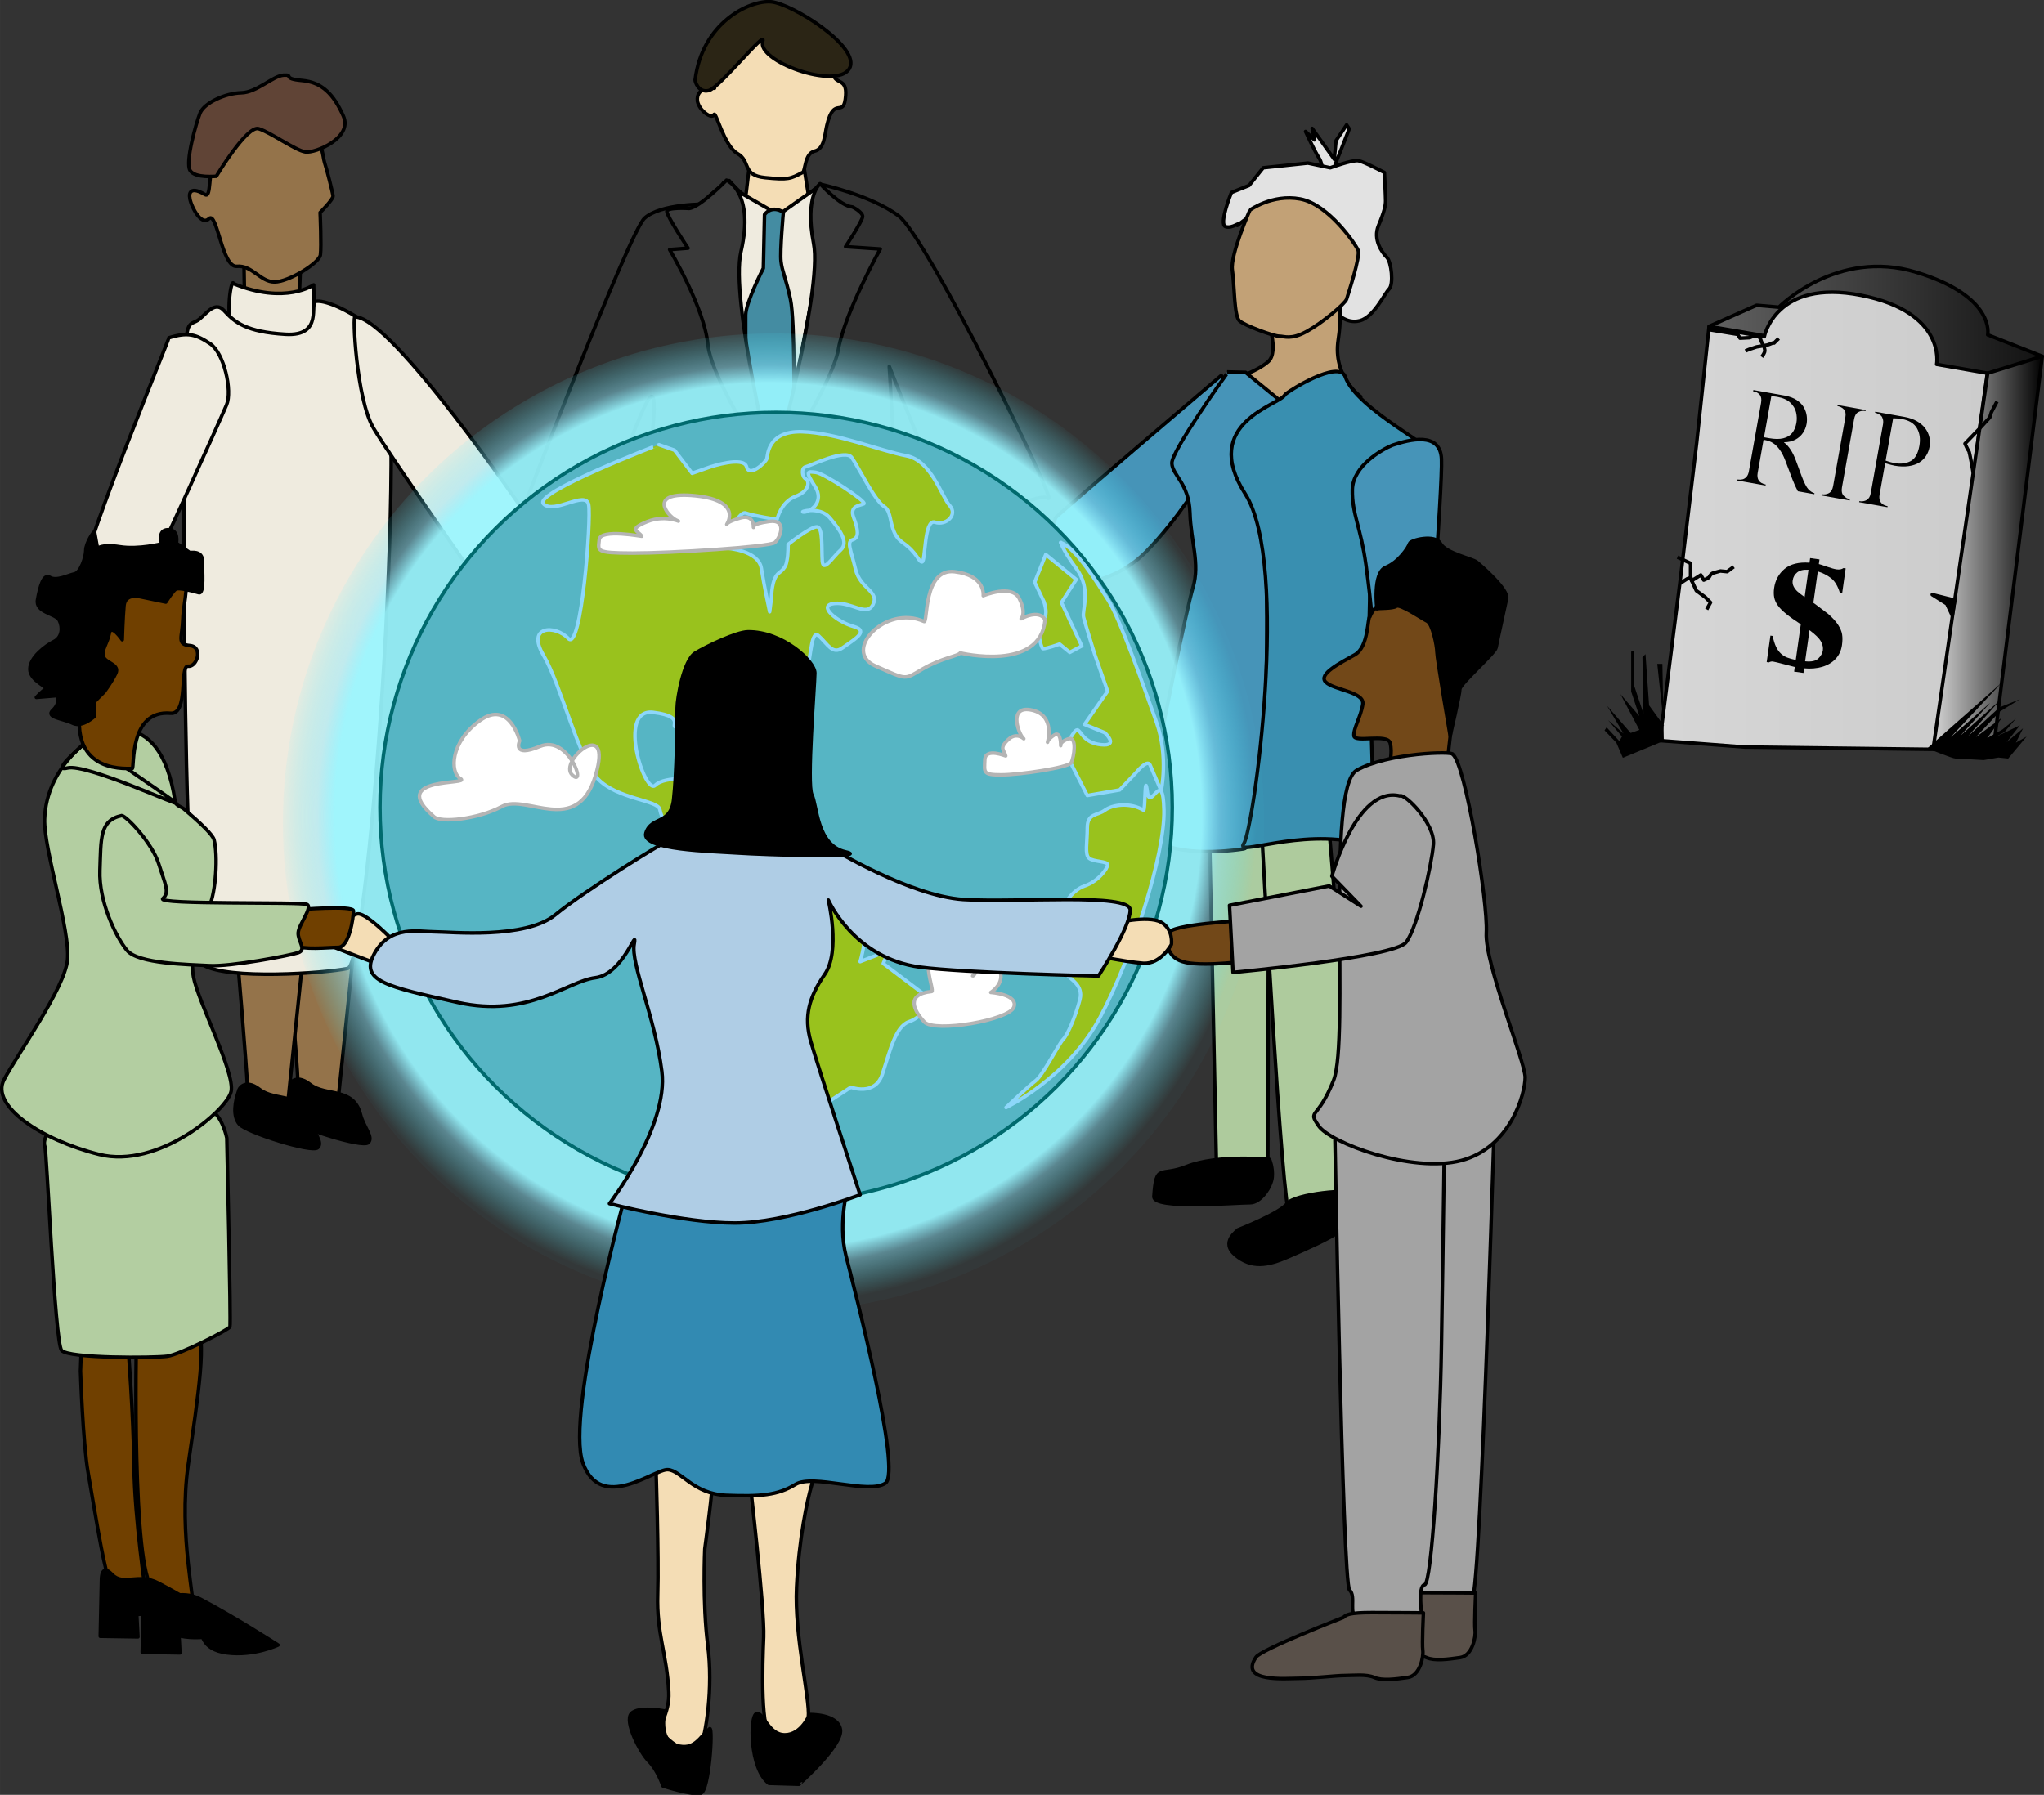 ﻿<?xml version="1.0" encoding="utf-8"?>
<!DOCTYPE svg PUBLIC "-//W3C//DTD SVG 1.1//EN" "http://www.w3.org/Graphics/SVG/1.1/DTD/svg11.dtd">
<svg xmlns="http://www.w3.org/2000/svg" xmlns:xlink="http://www.w3.org/1999/xlink" version="1.1" baseProfile="full" width="578.953" height="508.508" viewBox="0 0 578.95 508.51" enable-background="new 0 0 578.95 508.51" xml:space="preserve">
	<rect x="0" y="0" width="578.95" height="508.51" fill="#333333" stroke="none"/>
	<path fill="#704000" fill-opacity="1" stroke-linejoin="round" stroke="#000000" stroke-opacity="1" d="M 22.791,388.412C 22.791,388.412 23.457,408.745 24.957,417.245C 26.457,425.746 29.186,443.1 30.686,446.933C 32.187,450.767 41.291,451.412 41.291,451.412C 41.291,451.412 38.124,430.245 37.957,415.579C 37.791,400.912 36.291,381.746 36.291,381.746L 23.124,379.746L 22.791,388.412 Z "/>
	<path fill="#94734A" fill-opacity="1" stroke-linejoin="round" stroke="#000000" stroke-opacity="1" d="M 81.18,265.244C 81.18,265.244 84.347,303.077 84.347,305.911C 84.347,308.744 95.847,310.911 95.847,310.911L 100.847,262.744L 81.18,265.244 Z "/>
	<path fill="#A3A3A3" fill-opacity="1" stroke-linejoin="round" stroke="#000000" stroke-opacity="1" d="M 407.252,313.25C 407.252,313.25 396.502,451.75 398.752,453.25C 401.002,454.75 414.502,455.25 417.002,453C 419.502,450.75 423.752,302 423.752,302L 407.252,313.25 Z "/>
	<path fill="#595049" fill-opacity="1" stroke-linejoin="round" stroke="#000000" stroke-opacity="1" d="M 395.311,452.615C 395.311,452.615 372.067,461.632 370.561,463.865C 365.644,471.156 379.061,469.865 382.811,469.865C 386.561,469.865 393.144,469.073 395.644,469.073C 398.144,469.073 401.811,468.615 404.061,469.615C 406.311,470.615 410.061,470.115 413.561,469.615C 417.061,469.115 418.061,463.656 417.811,461.906C 417.561,460.156 417.978,451.323 417.978,451.323C 417.978,451.323 409.894,451.24 403.394,451.24C 396.894,451.24 396.061,451.865 395.311,452.615 Z "/>
	<path fill="#94734A" fill-opacity="1" stroke-linejoin="round" stroke="#000000" stroke-opacity="1" d="M 69.086,73.791L 69.252,84.125L 84.752,84.458L 85.169,73.792L 69.086,73.791 Z "/>
	<path fill="#EFEBDF" fill-opacity="1" stroke-linejoin="round" stroke="#000000" stroke-opacity="1" d="M 66.169,80.375C 65.515,78.35 63.836,89.375 65.836,92.375C 67.836,95.375 89.252,97.458 89.252,97.458L 88.836,80.708C 88.836,80.708 80.836,86.375 66.169,80.375 Z "/>
	<path fill="#000000" fill-opacity="1" stroke-linejoin="round" stroke="#000000" stroke-opacity="1" d="M 81.93,307.578C 80.847,310.578 80.097,314.744 82.097,317.078C 84.097,319.411 102.597,325.244 104.264,323.744C 105.93,322.244 103.037,319.427 102.097,315.744C 100.097,307.911 92.347,310.744 87.847,307.244C 83.351,303.747 81.764,307.578 81.93,307.578 Z "/>
	<path fill="#94734A" fill-opacity="1" stroke-linejoin="round" stroke="#000000" stroke-opacity="1" d="M 66.877,266.666C 66.877,266.667 70.044,304.5 70.044,307.333C 70.044,310.167 81.544,312.333 81.544,312.333L 86.544,264.167L 66.877,266.666 Z "/>
	<path fill="#EFEBDF" fill-opacity="1" stroke-linejoin="round" stroke="#000000" stroke-opacity="1" d="M 52.169,99.708C 52.474,100.04 50.502,269.041 57.502,273.375C 64.502,277.708 92.169,275.708 98.502,274.375C 104.836,273.042 116.836,101.375 107.169,94.042C 97.502,86.708 91.502,85.041 89.502,85.375C 87.502,85.708 91.836,95.375 80.836,94.708C 69.836,94.042 66.502,91.375 63.502,88.042C 60.502,84.708 57.836,90.041 55.502,91.042C 53.169,92.042 53.169,92.042 52.169,99.708 Z "/>
	<path fill="#EFEBDF" fill-opacity="1" stroke-linejoin="round" stroke="#000000" stroke-opacity="1" d="M 47.836,95.708C 47.902,96.067 23.836,154.708 24.169,160.375C 24.502,166.042 38.502,168.708 39.836,167.375C 41.169,166.042 62.502,118.708 64.169,114.708C 65.836,110.708 63.502,100.041 59.502,97.375C 55.502,94.708 53.169,94.042 47.836,95.708 Z "/>
	<path fill="#94734A" fill-opacity="1" stroke-linejoin="round" stroke="#000000" stroke-opacity="1" d="M 134.461,154.583C 135.127,155.083 135.961,165.916 141.961,165.416C 147.961,164.917 153.961,158.25 150.961,154.917C 147.961,151.583 139.961,144.75 139.961,144.75L 134.461,154.583 Z "/>
	<path fill="#EFEBDF" fill-opacity="1" stroke-linejoin="round" stroke="#000000" stroke-opacity="1" d="M 100.591,89.787C 99.781,88.25 100.836,113.041 105.836,121.375C 110.836,129.708 132.252,160.292 132.252,160.292L 149.002,145.792C 149.002,145.792 110.924,89.787 100.591,89.787 Z "/>
	<path fill="#94734A" fill-opacity="1" stroke-linejoin="round" stroke="#000000" stroke-opacity="1" d="M 53.752,55.958C 53.752,57.625 56.836,64.291 59.169,61.958C 61.502,59.625 62.836,75.875 67.086,75.458C 71.336,75.042 73.752,79.875 77.752,79.875C 81.752,79.875 90.419,74.541 90.752,72.208C 91.086,69.875 90.669,60.208 90.669,60.208C 90.669,60.208 94.419,56.458 94.336,55.542C 94.252,54.625 92.502,47.708 91.919,46.042C 91.336,44.375 91.586,38.541 85.752,36.458C 79.919,34.375 75.086,33.791 72.336,35.292C 69.586,36.792 62.419,42.208 60.669,45.542C 58.919,48.875 59.888,56.2 58.086,55.125C 53.127,52.167 53.669,55.792 53.752,55.958 Z "/>
	<path fill="#604436" fill-opacity="1" stroke-linejoin="round" stroke="#000000" stroke-opacity="1" d="M 61.252,49.958C 61.252,49.958 69.919,35.458 73.252,36.458C 76.586,37.458 83.669,42.625 86.502,43.042C 89.336,43.458 100.003,39.041 97.252,32.875C 94.502,26.708 91.252,23.291 85.502,22.792C 79.752,22.292 83.336,21.125 80.336,21.292C 77.336,21.458 72.752,26.208 68.336,26.292C 63.919,26.375 57.836,29.125 56.669,32.042C 55.502,34.958 52.419,45.958 53.836,48.292C 55.252,50.625 61.336,49.875 61.252,49.958 Z "/>
	<path fill="#000000" fill-opacity="1" stroke-linejoin="round" stroke="#000000" stroke-opacity="1" d="M 67.627,309C 66.544,312 65.794,316.166 67.794,318.5C 69.794,320.833 88.294,326.666 89.961,325.167C 91.627,323.667 88.734,320.849 87.794,317.167C 85.794,309.333 78.044,312.167 73.544,308.667C 69.048,305.17 67.461,309 67.627,309 Z "/>
	<path fill="#F4DDB5" fill-opacity="1" stroke-linejoin="round" stroke="#000000" stroke-opacity="1" d="M 152.169,144.417C 145.169,148.042 144.794,154.541 143.294,155.042C 141.794,155.542 142.086,163.25 144.419,164.417C 146.752,165.583 163.627,153.25 163.627,153.25L 152.169,144.417 Z "/>
	<path fill="#F4DDB5" fill-opacity="1" stroke-linejoin="round" stroke="#000000" stroke-opacity="1" d="M 275.294,142.666C 276.419,143.792 277.419,151.541 284.044,153.291C 290.669,155.042 292.419,146.416 292.169,144.542C 291.919,142.667 288.669,134.417 288.669,134.417L 275.294,142.666 Z "/>
	<path fill="#303030" fill-opacity="1" stroke-linejoin="round" stroke="#000000" stroke-opacity="1" d="M 200.211,57.833C 200.211,57.833 187.146,57.585 182.544,61.833C 178.211,65.834 148.544,143.167 148.544,143.167C 148.544,143.167 155.544,155.167 162.211,156.167C 168.878,157.167 182.544,109.167 184.878,112.5C 187.211,115.833 177.878,169.833 177.878,169.833C 177.878,169.833 215.544,163.833 223.878,166.5C 232.211,169.167 255.544,167.167 255.544,167.167L 251.877,103.833C 251.877,103.833 269.544,148.5 271.544,149.167C 273.544,149.833 293.878,139.167 296.877,141.167C 299.877,143.167 262.544,67.166 254.544,61.167C 246.544,55.167 232.211,52.167 232.211,52.167C 232.211,52.167 226.211,59.166 219.544,59.167C 212.878,59.167 206.544,51.167 206.544,51.167C 206.544,51.167 197.544,57.166 200.211,57.833 Z "/>
	<path fill="#F4DDB5" fill-opacity="1" stroke-linejoin="round" stroke="#000000" stroke-opacity="1" d="M 212.378,46L 211.044,57.166L 218.544,64.333L 229.378,57.667L 227.044,43.167L 212.378,46 Z "/>
	<path fill="#EFEBDF" fill-opacity="1" stroke-linejoin="round" stroke="#000000" stroke-opacity="1" d="M 203.211,60.166C 203.211,60.167 212.544,126.5 217.211,131.833C 221.878,137.167 229.878,79.833 233.211,69.5C 236.544,59.167 231.878,52.833 231.878,52.833L 220.544,60.833L 204.878,51.833L 203.211,60.166 Z "/>
	<path fill="#448CA2" fill-opacity="1" stroke-linejoin="round" stroke="#000000" stroke-opacity="1" d="M 216.544,60.791L 216.211,76.001C 216.211,76.001 211.211,85.71 211.211,89.27C 211.211,92.83 210.877,111.6 214.211,121.956C 217.544,132.312 218.544,137.167 218.544,137.167L 224.877,117.425C 224.877,117.425 225.211,90.888 223.877,84.739C 222.544,78.591 221.544,76.972 221.211,74.06C 220.877,71.147 221.877,60.144 221.877,60.144C 221.877,60.144 218.877,57.879 216.544,60.791 Z "/>
	<path fill="#3A3A3A" fill-opacity="1" stroke-linejoin="round" stroke="#000000" stroke-opacity="1" d="M 195.205,59.048C 195.205,59.048 188.878,58.633 188.878,59.931C 188.878,61.228 194.878,70.311 194.878,70.311L 189.664,70.715C 189.664,70.715 199.493,87.164 200.493,97.544C 201.493,107.924 218.794,133.75 218.794,133.75C 218.794,133.75 206.759,84.715 209.878,71.284C 213.794,54.417 205.789,51.048 205.789,51.048C 205.789,51.048 198.289,58.715 195.205,59.048 Z "/>
	<path fill="#3A3A3A" fill-opacity="1" stroke-linejoin="round" stroke="#000000" stroke-opacity="1" d="M 241.455,58.632C 241.455,58.632 244.431,60.088 244.33,61.382C 244.229,62.675 239.497,69.882 239.497,69.882L 249.33,70.548C 249.33,70.548 239.295,88.589 237.49,98.86C 235.685,109.13 218.627,134.917 218.627,134.917C 218.627,134.917 233.077,82.573 230.457,69.028C 227.837,55.484 232.289,52.048 232.289,52.048C 232.289,52.048 238.039,58.465 241.455,58.632 Z "/>
	<path fill="#F4DDB5" fill-opacity="1" stroke-linejoin="round" stroke="#000000" stroke-opacity="1" d="M 197.544,28.666C 198.102,31.476 201.711,33.833 202.211,32.5C 202.711,31.167 205.044,41.333 208.877,43.5C 212.711,45.667 210.044,49.666 216.711,50.333C 223.378,50.999 223.878,50.666 227.377,48.833C 228.13,48.439 227.878,43.499 230.711,42.833C 233.544,42.166 233.544,38.333 234.211,35.499C 236.285,26.683 239.044,33.999 239.544,27C 239.901,22.009 236.544,23.999 236.044,21C 235.544,18 234.544,17.666 232.544,16C 230.544,14.333 225.877,11.333 224.044,10.833C 222.211,10.333 212.877,9.166 211.711,9.833C 210.544,10.5 204.377,15.166 203.877,16.5C 203.377,17.833 202.377,25 202.377,25C 202.377,25 197.044,24.334 197.544,28.666 Z "/>
	<path fill="#2B2515" fill-opacity="1" stroke-linejoin="round" stroke="#000000" stroke-opacity="1" d="M 196.878,22.666C 196.858,22.998 197.711,26.333 200.711,25.666C 203.711,25 217.205,8.078 216.044,11.667C 214.211,17.333 236.878,25.5 240.544,19.5C 244.211,13.5 224.378,1 218.378,0.5C 212.378,0 198.878,6.333 196.878,22.666 Z "/>
	<path fill="#E2E2E2" fill-opacity="1" stroke-linejoin="round" stroke="#000000" stroke-opacity="1" d="M 369.794,37.25C 369.794,37.25 372.294,42.75 373.669,44.875C 375.044,47 374.669,52.375 374.669,52.375L 378.169,51.5L 378.419,46L 379.669,42.875L 382.169,36.5L 381.419,35.375L 378.419,39.875L 377.919,45.125L 371.669,36.375L 372.294,39.625L 369.794,37.25 Z "/>
	<path fill="#E2E2E2" fill-opacity="1" stroke-linejoin="round" stroke="#000000" stroke-opacity="1" d="M 350.461,63.875C 350.461,63.875 360.794,55.541 363.461,57.875C 366.127,60.208 371.461,59.541 371.461,62.208C 371.461,64.875 373.794,65.208 375.794,66.542C 377.794,67.875 378.127,72.208 378.127,72.208C 378.127,72.208 379.127,75.541 381.461,76.542C 383.794,77.542 381.461,80.875 381.127,82.208C 380.794,83.542 378.461,88.542 378.461,88.542C 378.461,88.542 381.127,91.875 385.127,90.875C 389.127,89.875 392.127,83.208 393.461,81.875C 394.794,80.542 394.127,74.208 392.794,72.875C 391.461,71.542 388.794,67.875 390.461,63.875C 392.127,59.875 392.461,58.208 392.461,56.875C 392.461,55.542 392.127,48.875 392.127,48.875C 392.127,48.875 386.461,45.875 384.794,45.542C 383.127,45.208 376.794,47.542 376.794,47.542L 370.461,46.208L 357.794,47.542L 353.794,52.542L 348.794,54.542C 348.794,54.542 345.127,63.541 347.127,64.208C 349.127,64.875 351.461,62.542 350.461,63.875 Z "/>
	<path fill="#C2A176" fill-opacity="1" stroke-linejoin="round" stroke="#000000" stroke-opacity="1" d="M 358.794,89.875C 358.794,89.875 362.544,99.625 359.169,102.5C 355.794,105.375 351.169,106.5 350.919,107C 350.669,107.5 354.044,117.375 355.294,118.625C 356.544,119.875 385.419,112.375 385.419,112.375C 385.419,112.375 377.419,106.75 379.044,96.25C 380.669,85.75 378.169,79.75 378.169,79.75L 358.794,89.875 Z "/>
	<path fill="#C2A176" fill-opacity="1" stroke-linejoin="round" stroke="#000000" stroke-opacity="1" d="M 354.044,59.5C 354.044,59.5 348.419,72.125 349.044,76.5C 349.669,80.875 349.544,89.5 351.044,90.875C 352.544,92.25 360.794,95.25 362.294,95.25C 363.794,95.25 365.669,96.375 370.169,93.875C 374.669,91.375 381.044,86 381.419,84.75C 381.794,83.5 385.419,72.625 384.669,70.875C 383.919,69.125 376.294,57.875 368.294,56.375C 360.294,54.875 353.919,59.625 354.044,59.5 Z "/>
	<path fill="#C2A176" fill-opacity="1" stroke-linejoin="round" stroke="#000000" stroke-opacity="1" d="M 298.502,153.75C 298.502,153.75 293.252,150 288.502,151.5C 283.752,153 283.502,154 285.002,157C 286.502,160 296.252,164.75 299.752,163.75C 303.252,162.75 299.502,153.5 298.502,153.75 Z "/>
	<path fill="#4694B8" fill-opacity="1" stroke-linejoin="round" stroke="#000000" stroke-opacity="1" d="M 345.919,106.375C 345.919,106.375 300.669,144.875 299.169,146.5C 297.669,148.125 298.169,162.5 299.919,164.5C 301.669,166.5 315.169,165.875 324.544,156.375C 333.919,146.875 340.669,135.25 340.669,135.25L 349.169,111.625L 345.919,106.375 Z "/>
	<path fill="#AECB9D" fill-opacity="1" stroke-linejoin="round" stroke="#000000" stroke-opacity="1" d="M 342.586,236.5L 344.586,332L 359.086,336.75L 359.336,233.5L 342.586,236.5 Z "/>
	<path fill="#4694B8" fill-opacity="1" stroke-linejoin="round" stroke="#000000" stroke-opacity="1" d="M 347.419,106C 346.919,106.625 331.794,127.875 331.919,131.25C 332.044,134.625 336.794,137 337.044,145.25C 337.294,153.5 339.919,159.625 337.919,166.375C 335.919,173.125 329.169,206.75 328.794,209.5C 328.419,212.25 322.419,227.875 325.294,235.25C 328.169,242.625 345.169,241.625 352.294,240.5C 359.419,239.375 359.794,158.625 357.794,150.625C 355.794,142.625 349.544,134.5 353.919,125.375C 358.294,116.25 362.419,113.375 362.419,113.375L 352.794,105.5L 347.544,105.375"/>
	<path fill="#AECB9D" fill-opacity="1" stroke-linejoin="round" stroke="#000000" stroke-opacity="1" d="M 357.336,235C 357.336,235 363.086,343.25 365.336,344.5C 367.586,345.75 382.086,342.75 383.836,343C 385.586,343.25 376.086,230.5 376.086,230.5L 357.336,235 Z "/>
	<path fill="#398FB0" fill-opacity="1" stroke-linejoin="round" stroke="#000000" stroke-opacity="1" d="M 363.919,111.875C 364.371,111.097 379.321,101.657 381.044,106.75C 384.186,116.038 408.274,127.556 403.919,127.875C 374.919,130 396.294,241.5 385.294,238.875C 367.924,234.73 349.544,242.875 352.294,239C 355.044,235.125 365.544,160 352.669,139.875C 339.794,119.75 362.544,114.75 363.919,111.875 Z "/>
	<path fill="#4694B8" fill-opacity="1" stroke-linejoin="round" stroke="#000000" stroke-opacity="1" d="M 394.419,126.125C 391.711,127.222 383.169,131.875 383.044,138.75C 382.919,145.625 385.419,149.25 386.919,160.125C 388.419,171 389.294,182 389.419,184C 389.544,186 403.794,200.75 403.794,200.75C 403.794,200.75 408.669,137.75 408.294,130C 407.919,122.25 399.294,124.5 394.419,126.125 Z "/>
	<path fill="#000000" fill-opacity="1" stroke-linejoin="round" stroke="#000000" stroke-opacity="1" d="M 354.086,340.75C 357.096,340.75 360.086,336.25 360.336,333.5C 360.586,330.75 359.586,328.5 359.586,328.5C 359.586,328.5 344.873,326.985 336.086,330.5C 328.586,333.5 327.475,329.417 326.836,339C 326.586,342.75 349.836,340.75 354.086,340.75 Z "/>
	<path fill="#000000" fill-opacity="1" stroke-linejoin="round" stroke="#000000" stroke-opacity="1" d="M 350.62,348.448C 350.62,348.448 362.586,343.75 364.586,341C 366.586,338.25 383.048,336.584 383.586,338.25C 386.086,346 382.037,346.948 379.286,348.948C 376.536,350.948 370.537,353.614 364.786,356.115C 359.036,358.615 354.453,359.364 349.953,355.615C 345.453,351.865 350.62,348.698 350.62,348.448 Z "/>
	<path fill="#A3A3A3" fill-opacity="1" stroke-linejoin="round" stroke="#000000" stroke-opacity="1" d="M 378.002,316.75C 378.002,316.75 380.252,448.75 382.252,450.5C 384.252,452.25 381.752,457.75 384.502,458C 387.252,458.25 402.752,458 402.752,458C 402.752,458 401.502,449.25 403.502,449C 405.502,448.75 407.787,411.364 408.286,381.115C 408.786,350.865 409.252,313.5 409.252,313.5L 378.002,316.75 Z "/>
	<path fill="#724818" fill-opacity="1" stroke-linejoin="round" stroke="#000000" stroke-opacity="1" d="M 388.002,174.75C 387.308,174.68 387.752,183.25 383.752,185.5C 379.752,187.75 373.252,191 375.502,193.25C 377.752,195.5 386.502,196 386.002,199.5C 385.502,203 383.252,206.5 383.502,208.5C 383.752,210.5 393.002,207.75 393.752,210.5C 394.502,213.25 393.502,216.75 393.502,216.75L 409.752,217.5L 412.752,191.25C 412.752,191.25 412.502,172 407.252,170C 402.002,168 390.502,168 388.002,174.75 Z "/>
	<path fill="#A3A3A3" fill-opacity="1" stroke-linejoin="round" stroke="#000000" stroke-opacity="1" d="M 411.502,213.75C 415.002,216.25 421.502,255.5 421.002,264.25C 420.502,273 432.002,300.75 432.002,305.25C 432.002,309.75 427.953,325.031 413.953,328.781C 399.953,332.531 376.752,323.75 373.502,319C 370.252,314.25 373.252,317.5 377.752,306C 382.252,294.5 375.502,223.25 384.252,218.25C 393.002,213.25 412.002,212.75 411.502,213.75 Z "/>
	<path fill="#000000" fill-opacity="1" stroke-linejoin="round" stroke="#000000" stroke-opacity="1" d="M 390.002,172.5C 390.002,172.5 388.752,162.25 392.502,160.75C 396.252,159.25 399.002,155 399.252,154C 399.502,153 406.502,151.25 408.002,154C 409.502,156.75 417.002,158.25 418.252,159.25C 419.502,160.25 427.252,167 426.752,169.5C 426.252,172 424.002,182 423.752,183.5C 423.502,185 413.502,193.75 413.502,195.25C 413.502,196.75 410.752,208.5 410.752,208.5C 410.752,208.5 407.002,186.5 407.002,184.75C 407.002,183 405.752,176.75 404.252,176C 402.752,175.25 396.502,171 395.502,171.75C 394.502,172.5 390.252,172.25 390.002,172.5 Z "/>
	<path fill="#595049" fill-opacity="1" stroke-linejoin="round" stroke="#000000" stroke-opacity="1" d="M 380.502,458.25C 380.502,458.25 357.258,467.267 355.752,469.5C 350.836,476.792 364.252,475.5 368.002,475.5C 371.752,475.5 378.336,474.708 380.836,474.708C 383.336,474.708 387.002,474.25 389.252,475.25C 391.502,476.25 395.252,475.75 398.752,475.25C 402.252,474.75 403.252,469.291 403.002,467.542C 402.752,465.792 403.169,456.958 403.169,456.958C 403.169,456.958 395.086,456.875 388.586,456.875C 382.086,456.875 381.252,457.5 380.502,458.25 Z "/>
	<radialGradient id="SVGID_Fill1_" cx="217.65" cy="231.245" r="138.264" gradientUnits="userSpaceOnUse" gradientTransform="rotate(44.933 217.65 231.245)">
		<stop offset="0.888" stop-color="#99F6FF" stop-opacity="0.922"/>
		<stop offset="0.925" stop-color="#8AEAFF" stop-opacity="0.455"/>
		<stop offset="1" stop-color="#41EEFF" stop-opacity="0.031"/>
	</radialGradient>
	<ellipse fill="url(#SVGID_Fill1_)" stroke-width="0.2" stroke-linejoin="round" cx="219.09" cy="233.121" rx="138.975" ry="138.651"/>
	<ellipse fill="#56B5C4" fill-opacity="1" stroke-linejoin="round" stroke="#006A6E" stroke-opacity="1" cx="219.829" cy="228.775" rx="112.205" ry="111.943"/>
	<path fill="#724818" fill-opacity="1" stroke-linejoin="round" stroke="#000000" stroke-opacity="1" d="M 351.502,260.875C 351.502,260.875 331.669,261.875 331.002,264.375C 330.336,266.875 330.169,271.541 336.002,272.708C 341.836,273.875 353.669,272.208 353.669,272.208L 351.502,260.875 Z "/>
	<path fill="#99C21D" fill-opacity="1" stroke-linejoin="round" stroke="#8DD7FA" stroke-opacity="1" d="M 186.612,125.986C 186.613,125.986 151.042,139.587 153.919,142.725C 156.796,145.863 165.95,138.802 166.735,142.986C 167.52,147.171 164.642,184.834 160.981,180.911C 157.319,176.988 148.949,177.249 153.919,185.619C 158.889,193.988 163.858,214.912 169.35,220.666C 174.843,226.42 186.351,226.682 186.874,229.297C 187.397,231.913 189.228,235.313 191.321,236.359C 193.413,237.405 197.859,249.96 200.736,248.129C 203.613,246.298 195.505,239.76 197.859,236.098C 200.213,232.436 195.505,231.128 193.413,231.913C 191.321,232.698 194.459,220.928 196.29,220.928C 198.121,220.928 188.443,219.62 185.566,222.497C 182.689,225.374 174.581,200.527 185.043,201.835C 195.505,203.142 188.182,206.804 192.628,205.758C 197.075,204.712 197.074,196.343 199.429,202.358C 201.782,208.373 203.875,211.251 202.567,213.866C 201.259,216.481 208.844,218.574 210.414,213.866C 211.983,209.158 203.352,203.927 210.152,199.742C 216.952,195.558 226.106,187.188 227.937,189.019C 229.768,190.85 229.245,177.772 231.861,180.126C 234.476,182.48 235.784,185.619 238.661,183.526C 241.538,181.434 246.507,178.819 241.799,177.511C 237.092,176.203 231.337,171.495 236.307,170.972C 241.276,170.449 245.461,174.896 247.292,171.234C 249.123,167.572 243.63,166.787 242.323,161.295C 241.015,155.802 239.707,153.448 241.538,152.925C 243.369,152.402 243.107,150.048 241.799,146.648C 240.492,143.248 243.63,143.248 244.676,142.725C 245.723,142.202 233.43,134.094 231.076,133.832C 228.722,133.571 227.937,133.309 230.814,137.755C 233.691,142.202 229.506,145.079 227.676,145.079C 225.845,145.079 232.122,143.248 234.999,146.648C 237.876,150.048 240.491,153.71 238.138,155.802C 235.784,157.895 233.168,162.341 232.907,158.941C 232.645,155.541 233.168,149.264 231.337,149.263C 229.507,149.263 223.229,154.233 223.229,154.233C 223.229,154.233 223.229,157.11 222.968,158.418C 222.706,159.725 222.706,160.772 220.614,162.341C 218.522,163.91 218.522,169.141 218.522,169.141L 217.999,173.326C 217.999,173.326 216.429,166.003 215.645,161.033C 214.86,156.064 206.49,155.279 205.183,155.279C 203.875,155.279 209.106,144.556 211.198,145.34C 213.291,146.125 220.091,147.171 220.091,147.171C 220.091,147.171 221.137,142.202 225.322,140.632C 229.507,139.063 229.245,136.186 228.199,135.663C 227.153,135.14 226.891,132.525 228.199,132.263C 229.507,132.001 239.445,127.032 241.276,129.647C 243.107,132.263 247.815,141.94 250.431,143.509C 253.046,145.079 251.476,150.833 255.662,153.71C 259.846,156.587 260.108,159.202 261.154,159.202C 262.2,159.202 261.677,146.91 264.816,147.956C 267.954,149.002 271.354,145.864 269.001,143.248C 266.647,140.632 263.769,130.432 256.708,129.124C 249.646,127.816 236.83,122.586 227.153,122.324C 217.475,122.062 217.475,128.863 217.214,129.909C 216.952,130.955 212.244,135.402 211.46,132.263C 210.675,129.124 201.259,132.263 201.259,132.263L 196.028,134.094L 191.059,127.555L 186.612,125.986 Z "/>
	<path fill="#99C21D" fill-opacity="1" stroke-linejoin="round" stroke="#8DD7FA" stroke-opacity="1" d="M 203.874,222.759C 203.874,222.759 212.767,226.159 214.859,229.298C 216.952,232.436 219.829,231.913 219.306,229.821C 218.783,227.728 214.598,222.497 214.598,222.497L 204.398,218.835L 203.874,222.759 Z "/>
	<path fill="#99C21D" fill-opacity="1" stroke-linejoin="round" stroke="#8DD7FA" stroke-opacity="1" d="M 220.614,233.222C 220.614,233.222 222.183,236.622 223.753,236.361C 225.322,236.099 226.107,234.007 227.153,234.268C 228.199,234.53 227.676,230.868 227.676,230.868L 221.661,230.868L 220.614,233.222 Z "/>
	<path fill="#99C21D" fill-opacity="1" stroke-linejoin="round" stroke="#8DD7FA" stroke-opacity="1" d="M 214.337,235.313L 216.952,237.144L 217.214,234.79L 215.383,232.959L 214.337,235.313 Z "/>
	<path fill="#99C21D" fill-opacity="1" stroke-linejoin="round" stroke="#8DD7FA" stroke-opacity="1" d="M 204.659,247.606C 204.659,247.606 210.151,251.007 208.059,254.93C 205.967,258.853 197.859,265.653 197.598,269.576C 197.336,273.5 198.12,282.392 201.521,286.054C 204.921,289.716 213.029,294.685 210.675,302.531C 208.321,310.378 203.875,316.655 202.567,319.271C 201.259,321.886 202.044,326.071 202.044,326.071L 199.167,331.563L 202.829,337.317L 210.413,327.117L 214.337,327.117L 217.475,318.486L 223.752,319.271L 241.015,308.024C 241.015,308.024 247.815,310.64 249.907,304.362C 252,298.085 253.569,290.762 257.492,289.454C 261.415,288.146 264.031,283.438 264.031,283.438L 250.169,272.976L 251.738,269.315L 243.63,272.453C 243.63,272.453 245.984,264.607 244.153,263.299C 242.322,261.991 240.753,257.545 240.492,256.499C 240.23,255.453 230.03,245.514 230.03,245.514L 224.276,249.698L 218.521,242.637C 218.521,242.637 212.506,238.714 212.244,243.683C 211.983,248.652 211.46,247.344 211.46,247.344L 204.659,247.606 Z "/>
	<path fill="#99C21D" fill-opacity="1" stroke-linejoin="round" stroke="#8DD7FA" stroke-opacity="1" d="M 295.417,183.789C 296.463,183.788 300.125,182.481 300.125,182.481L 303.002,184.834L 306.402,183.004L 300.648,170.711L 304.833,164.172L 296.202,157.11L 293.063,164.957L 295.679,170.449C 295.679,170.449 297.248,174.635 295.155,175.68C 293.063,176.727 294.894,183.788 295.417,183.789 Z "/>
	<path fill="#99C21D" fill-opacity="1" stroke-linejoin="round" stroke="#8DD7FA" stroke-opacity="1" d="M 300.386,153.711C 300.42,153.102 300.386,155.019 304.832,161.034C 309.279,167.05 306.402,172.804 306.925,174.896C 307.448,176.988 310.064,185.358 310.064,185.358L 313.725,195.82L 307.186,205.236L 312.941,207.59C 312.941,207.59 317.125,211.513 311.894,210.99C 306.663,210.467 306.14,206.805 305.094,206.805C 304.048,206.805 301.432,212.559 301.432,212.559L 307.971,225.375L 317.125,223.805L 321.833,218.836C 321.833,218.836 324.972,214.913 325.756,216.744C 326.541,218.574 328.895,224.067 328.895,224.067C 328.895,224.067 330.987,214.39 327.587,204.712C 324.187,195.035 317.125,175.158 313.987,170.188C 310.848,165.219 304.571,155.018 300.386,153.711 Z "/>
	<path fill="#99C21D" fill-opacity="1" stroke-linejoin="round" stroke="#8DD7FA" stroke-opacity="1" d="M 323.925,229.56C 320.002,227.206 315.032,227.991 312.94,229.56C 310.848,231.129 307.971,230.344 307.971,234.529C 307.971,238.714 307.186,242.114 308.494,243.16C 309.802,244.206 313.725,243.945 313.725,244.991C 313.725,246.037 311.109,249.699 307.186,251.007C 303.263,252.314 300.124,257.807 301.171,258.33C 302.217,258.853 310.325,256.761 311.371,257.022C 312.417,257.284 307.448,261.469 304.048,265.13C 300.648,268.792 301.432,274.808 302.217,276.115C 303.002,277.423 306.925,278.993 305.879,283.177C 304.833,287.362 302.478,293.116 301.171,294.424C 299.863,295.731 295.417,304.624 293.324,306.193C 291.232,307.763 284.955,313.778 284.955,313.778C 284.955,313.778 302.478,305.409 311.633,288.146C 320.787,270.884 329.941,242.114 329.68,229.56C 329.418,217.005 325.756,230.344 324.972,224.329C 324.187,218.313 324.449,229.298 323.925,229.56 Z "/>
	<path fill="#FFFFFF" fill-opacity="1" stroke-linejoin="round" stroke="#B4B4B4" stroke-opacity="1" d="M 263.89,280.9C 264.933,280.85 259.591,269.342 266.505,268.084C 272.26,267.038 278.013,274.1 275.921,276.192C 273.829,278.285 280.106,269.915 282.721,274.1C 285.337,278.285 280.629,281.162 280.629,281.162C 280.629,281.162 288.475,281.685 287.168,285.346C 285.86,289.008 264.674,292.67 261.797,289.531C 258.92,286.393 256.305,281.685 263.89,280.9 Z "/>
	<path fill="#FFFFFF" fill-opacity="1" stroke-linejoin="round" stroke="#B4B4B4" stroke-opacity="1" d="M 122.864,231.339C 124.626,233.254 135.418,232.124 142.219,228.462C 149.019,224.8 163.404,237.093 168.635,219.831C 173.866,202.569 157.912,215.646 162.097,219.569C 166.282,223.492 161.05,208.061 152.942,211.461C 144.835,214.861 147.188,209.892 147.188,209.892C 147.188,209.892 144.311,198.122 135.942,204.138C 127.572,210.153 127.31,218.785 130.449,220.615C 133.588,222.446 109.526,219.83 122.864,231.339 Z "/>
	<path fill="#FFFFFF" fill-opacity="1" stroke-linejoin="round" stroke="#B4B4B4" stroke-opacity="1" d="M 284.869,214.158C 285.038,214.289 279.078,211.678 278.949,215.261C 278.821,218.844 278.306,219.533 283.582,219.533C 288.858,219.533 302.627,217.466 303.399,216.088C 304.171,214.71 305.201,208.509 302.627,209.335C 300.053,210.162 300.439,211.264 300.439,211.264C 300.439,211.264 300.568,206.993 298.638,208.233C 296.708,209.473 296.708,210.3 296.708,210.3C 296.708,210.3 299.024,202.721 292.332,201.205C 285.641,199.689 288.343,207.406 289.63,208.922C 290.917,210.438 288.472,206.855 285.641,209.473C 282.81,212.091 284.483,212.505 284.869,214.158 Z "/>
	<path fill="#FFFFFF" fill-opacity="1" stroke-linejoin="round" stroke="#B4B4B4" stroke-opacity="1" d="M 261.76,176.099C 262.815,176.602 261.498,160.929 270.391,161.975C 279.284,163.021 278.499,168.776 278.499,168.776C 278.499,168.776 286.607,165.376 288.699,169.56C 290.792,173.745 289.223,175.314 289.223,175.314C 289.223,175.314 294.192,172.438 296.023,175.576C 294.715,190.484 271.96,184.991 271.96,184.991C 271.524,185.863 266.991,186.299 261.498,189.438C 256.006,192.576 257.313,192.838 247.898,188.653C 238.482,184.469 250.775,171.129 261.76,176.099 Z "/>
	<path fill="#FFFFFF" fill-opacity="1" stroke-linejoin="round" stroke="#B4B4B4" stroke-opacity="1" d="M 181.768,151.938C 182.112,152.055 170.003,149.709 169.734,152.891C 169.466,156.072 168.418,156.682 179.142,156.705C 189.865,156.729 217.855,154.954 219.427,153.734C 220.999,152.513 223.103,147.011 217.871,147.733C 212.638,148.456 213.421,149.437 213.421,149.437C 213.421,149.437 213.69,145.644 209.765,146.737C 205.84,147.829 205.838,148.564 205.838,148.564C 205.838,148.564 210.56,141.843 196.963,140.467C 183.365,139.091 188.843,145.957 191.455,147.308C 194.068,148.66 189.105,145.468 183.346,147.78C 177.587,150.093 180.987,150.468 181.768,151.938 Z "/>
	<path fill="#F4DDB5" fill-opacity="1" stroke-linejoin="round" stroke="#000000" stroke-opacity="1" d="M 111.457,266.579C 111.457,266.579 104.124,258.912 101.457,258.912C 98.791,258.912 91.791,267.245 95.124,268.579C 98.457,269.912 109.124,273.912 109.124,273.912L 111.457,266.579 Z "/>
	<path fill="#F4DDB5" fill-opacity="1" stroke-linejoin="round" stroke="#000000" stroke-opacity="1" d="M 315.457,261.579C 315.457,261.579 325.124,259.245 328.791,261.245C 332.457,263.246 331.791,267.579 331.791,267.579C 331.791,267.579 328.791,273.245 323.791,272.912C 318.791,272.579 306.124,269.912 306.124,269.912L 315.457,261.579 Z "/>
	<path fill="#F4DDB5" fill-opacity="1" stroke-linejoin="round" stroke="#000000" stroke-opacity="1" d="M 212.294,418.838C 212.294,418.838 216.627,455.838 216.294,463.838C 215.961,471.838 215.294,491.338 218.794,492.505C 222.294,493.671 228.461,491.671 228.961,486.505C 229.461,481.338 224.961,463.504 225.627,449.671C 226.294,435.838 228.627,425.004 229.961,420.505C 231.294,416.005 212.127,419.005 212.294,418.838 Z "/>
	<path fill="#F4DDB5" fill-opacity="1" stroke-linejoin="round" stroke="#000000" stroke-opacity="1" d="M 185.794,415.838C 185.794,415.838 186.627,441.171 186.294,451.671C 185.934,463.004 188.852,468.204 189.424,479.37C 189.757,485.87 185.794,489.004 187.961,491.505C 190.127,494.005 197.004,498.712 198.174,495.87C 199.924,491.62 202.073,478.4 200.461,466.005C 198.924,454.191 199.627,438.838 199.627,438.838C 199.627,438.838 202.127,420.338 201.794,419.005C 201.461,417.671 185.961,415.671 185.794,415.838 Z "/>
	<path fill="#328AB2" fill-opacity="1" stroke-linejoin="round" stroke="#000000" stroke-opacity="1" d="M 240.46,335.25C 240.46,335.25 237.127,345.983 239.627,355.806C 242.127,365.63 255.46,416.931 250.794,420.206C 246.127,423.48 230.294,417.477 225.294,420.57C 220.294,423.662 215.294,424.026 205.794,423.662C 196.294,423.299 192.96,416.567 189.127,416.385C 185.294,416.204 170.294,428.574 165.127,414.566C 159.96,400.559 177.794,335.978 177.794,335.978C 177.794,335.978 200.794,341.799 209.127,341.253C 217.46,340.707 240.46,334.886 240.46,335.25 Z "/>
	<path fill="#AFCDE5" fill-opacity="1" stroke-linejoin="round" stroke="#000000" stroke-opacity="1" d="M 187.627,239.171L 209.627,241.504L 235.794,240.505C 235.794,240.505 257.794,253.838 272.794,254.838C 287.794,255.838 320.127,252.838 320.127,257.838C 320.127,262.838 311.127,276.505 311.127,276.505C 311.127,276.505 273.019,275.649 260.627,274.005C 241.794,271.505 234.627,255.005 234.627,255.005C 234.627,255.005 238.127,269.504 233.627,276.005C 229.127,282.505 227.627,288.004 229.627,295.005C 231.627,302.005 243.627,338.505 243.627,338.505C 243.627,338.505 222.627,346.504 208.127,346.505C 193.627,346.505 172.627,341.005 172.627,341.005C 172.627,341.005 189.461,319.004 187.461,303.505C 185.461,288.005 178.627,273.004 179.627,267.505C 180.627,262.005 176.627,276.004 168.627,277.005C 160.627,278.005 149.627,288.504 129.627,284.005C 109.627,279.505 101.627,278.004 106.127,270.005C 110.627,262.005 118.627,264.004 123.127,264.005C 127.627,264.005 148.794,266.171 157.294,259.171C 165.794,252.171 188.627,238.171 187.627,239.171 Z "/>
	<path fill="#000000" fill-opacity="1" stroke-linejoin="round" stroke="#000000" stroke-opacity="1" d="M 196.961,185.005C 200.294,183.005 208.61,179.059 211.794,179.005C 221.627,178.838 230.794,187.338 230.794,190.671C 230.794,194.005 228.461,222.171 229.961,225.171C 231.461,228.171 231.294,239.504 239.461,241.338C 247.627,243.171 216.294,242.171 208.961,241.671C 201.627,241.171 181.461,240.838 182.961,236.005C 184.461,231.171 189.961,233.838 190.794,226.505C 191.627,219.171 191.794,205.505 191.794,200.505C 191.794,197.896 193.627,187.005 196.961,185.005 Z "/>
	<path fill="#000000" fill-opacity="1" stroke-linejoin="round" stroke="#000000" stroke-opacity="1" d="M 217.794,505.254L 226.294,505.504C 226.294,505.505 238.794,494.504 238.044,490.005C 237.294,485.505 229.294,485.755 229.294,485.755C 229.294,485.755 227.044,491.504 222.294,491.505C 217.544,491.505 216.294,485.004 214.294,485.505C 212.294,486.005 212.294,501.255 217.794,505.254 Z "/>
	<path fill="#000000" fill-opacity="1" stroke-linejoin="round" stroke="#000000" stroke-opacity="1" d="M 201.044,489.754C 202.014,489.702 200.794,507.254 198.544,508.004C 196.294,508.755 187.794,506.005 187.794,506.005C 187.794,506.005 186.294,501.504 183.794,499.005C 181.294,496.505 176.794,487.754 178.794,485.505C 180.794,483.255 188.294,484.755 188.294,484.755C 188.294,484.755 186.294,493.004 191.544,494.505C 196.794,496.005 198.044,492.255 201.044,489.754 Z "/>
	<path fill="#704000" fill-opacity="1" stroke-linejoin="round" stroke="#000000" stroke-opacity="1" d="M 38.624,379.912C 38.624,379.912 37.291,445.079 43.291,449.912C 49.291,454.746 51.355,456.742 54.457,455.412C 55.624,454.912 50.457,434.912 53.291,415.079C 56.124,395.246 58.791,379.079 55.457,374.246C 52.124,369.412 38.791,379.579 38.624,379.912 Z "/>
	<path fill="#B3CEA1" fill-opacity="1" stroke-linejoin="round" stroke="#000000" stroke-opacity="1" d="M 12.687,324.746C 13.206,324.916 15.502,380.246 17.437,382.579C 19.373,384.913 43.654,384.746 47.349,384.246C 51.044,383.746 64.769,376.746 65.121,375.912C 65.473,375.079 64.241,322.412 64.241,322.412C 64.241,322.412 63.185,317.079 60.37,314.912C 57.555,312.746 16.733,317.246 16.733,317.246C 16.733,317.246 11.631,321.746 12.687,324.746 Z "/>
	<path fill="#B3CEA1" fill-opacity="1" stroke-linejoin="round" stroke="#000000" stroke-opacity="1" d="M 26.291,209.079C 26.291,209.079 45.124,197.246 49.609,227.11C 49.778,228.229 51.331,228.54 52.144,229.231C 56.77,233.163 60.259,236.506 60.624,237.912C 61.791,242.412 61.124,252.745 59.291,256.746C 57.457,260.746 53.457,269.579 54.791,276.746C 56.124,283.912 66.624,303.912 65.457,309.246C 64.291,314.579 44.791,331.245 28.124,327.079C 11.457,322.912 -2.709,313.245 1.124,305.912C 4.957,298.579 18.291,280.079 19.124,271.912C 19.957,263.746 12.347,240.489 12.624,232.079C 13.124,216.912 26.291,208.912 26.291,209.079 Z "/>
	<path fill="none" stroke-linejoin="round" stroke="#000000" stroke-opacity="1" d="M 24.457,209.912C 24.457,209.912 46.291,224.746 49.791,227.412C 51.912,229.029 24.457,216.245 19.124,217.579C 13.791,218.912 24.457,210.579 24.457,209.912 Z "/>
	<path fill="#704000" fill-opacity="1" stroke-linejoin="round" stroke="#000000" stroke-opacity="1" d="M 84.291,257.745C 84.291,257.746 100.124,256.412 100.124,258.079C 100.124,259.746 98.957,268.412 95.791,268.412C 92.624,268.412 86.291,269.245 82.624,267.746C 78.957,266.246 84.457,257.912 84.291,257.745 Z "/>
	<path fill="#B3CEA1" fill-opacity="1" stroke-linejoin="round" stroke="#000000" stroke-opacity="1" d="M 34.457,231.079C 35.802,231.133 43.124,238.912 44.957,244.745C 46.791,250.579 48.124,252.745 46.124,254.579C 44.124,256.412 85.291,255.412 86.957,256.246C 88.624,257.079 84.624,261.912 84.457,264.246C 84.291,266.579 86.957,269.079 84.457,269.912C 81.957,270.746 65.291,273.912 59.291,273.579C 53.291,273.246 39.124,273.079 35.957,269.246C 32.791,265.412 27.957,255.412 28.291,246.579C 28.624,237.746 28.124,232.412 34.457,231.079 Z "/>
	<path fill="#704000" fill-opacity="1" stroke-linejoin="round" stroke="#000000" stroke-opacity="1" d="M 37.457,217.746C 38.124,217.579 36.457,201.079 48.291,202.079C 53.479,202.518 50.791,188.412 53.291,188.746C 55.791,189.079 57.624,183.245 53.791,182.912C 49.957,182.579 51.624,180.579 51.791,175.412C 51.957,170.246 54.291,163.579 50.791,164.412C 47.291,165.246 31.291,164.245 28.624,169.412C 25.957,174.579 23.943,194.607 23.124,198.579C 18.624,220.412 37.624,217.412 37.457,217.746 Z "/>
	<path fill="#000000" fill-opacity="1" stroke-linejoin="round" stroke="#000000" stroke-opacity="1" d="M 26.791,150.745L 27.624,155.412C 27.624,155.412 28.624,154.079 33.957,154.912C 39.291,155.746 45.791,154.079 45.791,154.079C 45.791,154.079 44.457,150.079 47.624,150.079C 50.791,150.079 49.957,153.912 49.957,153.912L 53.791,156.579C 53.791,156.579 57.291,155.912 57.291,158.746C 57.291,161.579 57.957,168.412 56.291,167.912C 54.624,167.412 50.624,166.412 49.791,166.912C 48.957,167.412 46.957,170.579 46.957,170.579L 39.791,169.079C 39.791,169.079 35.457,167.912 35.124,171.579C 34.791,175.246 34.624,181.246 34.624,181.246C 34.624,181.246 31.457,176.579 30.957,179.412C 30.457,182.246 28.624,184.245 29.291,186.079C 29.957,187.912 33.957,188.245 32.791,190.746C 31.624,193.246 29.457,196.079 29.457,196.079L 26.624,198.912L 26.791,202.912C 26.791,202.912 23.291,206.245 20.624,204.912C 17.957,203.579 12.791,203.245 14.957,201.246C 17.124,199.246 16.291,197.079 16.291,197.079L 10.291,197.579C 10.291,197.579 11.957,195.745 12.957,195.246C 13.957,194.746 8.457,192.912 8.457,189.579C 8.457,186.246 12.957,182.912 15.291,181.746C 17.624,180.579 17.791,177.745 16.791,175.746C 15.791,173.746 9.957,173.579 10.624,169.912C 11.291,166.246 12.291,162.412 14.124,163.579C 15.957,164.746 19.457,162.912 21.124,162.579C 22.791,162.246 24.291,157.912 24.291,155.912C 24.291,153.912 26.624,150.246 26.791,150.745 Z "/>
	<path fill="#000000" fill-opacity="1" stroke-linejoin="round" stroke="#000000" stroke-opacity="1" d="M 28.728,448.083L 28.395,463.583L 39.062,463.75L 38.728,457.417C 38.728,457.417 43.395,456.917 44.562,457.417C 45.728,457.917 44.728,462.75 52.395,463.75C 60.062,464.75 66.853,461.521 66.853,461.521C 66.853,461.521 54.666,453.667 44.853,448.521C 39.175,445.543 34.895,449.417 31.728,446.083C 28.562,442.75 28.728,447.583 28.728,448.083 Z "/>
	<path fill="#000000" fill-opacity="1" stroke-linejoin="round" stroke="#000000" stroke-opacity="1" d="M 40.624,452.621L 40.291,468.121L 50.957,468.287L 50.624,461.954C 50.624,461.954 55.291,461.454 56.457,461.954C 57.624,462.454 56.624,467.287 64.291,468.287C 71.957,469.287 78.749,466.058 78.749,466.058C 78.749,466.058 66.562,458.204 56.749,453.058C 51.071,450.08 46.791,453.954 43.624,450.621C 40.457,447.287 40.624,452.121 40.624,452.621 Z "/>
	<path fill="#A3A3A3" fill-opacity="1" stroke-linejoin="round" stroke="#000000" stroke-opacity="1" d="M 396.502,225.5C 397.77,224.663 406.502,233.25 406.002,239.25C 405.502,245.25 401.502,262.75 398.252,267C 395.002,271.25 349.252,275.5 349.252,275.5L 348.252,256.5L 376.502,251L 385.502,256.75L 377.252,248.25C 377.252,248.25 384.252,222.5 396.502,225.5 Z "/>
	<linearGradient id="SVGID_Fill2_" gradientUnits="objectBoundingBox" x1="-0.002" y1="0.415" x2="1.002" y2="0.415">
		<stop offset="0" stop-color="#626262" stop-opacity="1"/>
		<stop offset="1" stop-color="#121212" stop-opacity="1"/>
	</linearGradient>
	<path fill="url(#SVGID_Fill2_)" stroke-linejoin="round" stroke="#000000" stroke-opacity="1" d="M 497.546,86.485L 503.853,87.029C 503.853,87.029 520.274,70.282 542.784,77.133C 565.295,83.984 563.011,94.859 563.011,94.859L 578.453,100.948L 563.337,105.951L 484.062,92.466L 497.546,86.485 Z "/>
	<linearGradient id="SVGID_Fill3_" gradientUnits="objectBoundingBox" x1="0.019" y1="0.485" x2="1.002" y2="0.485">
		<stop offset="0" stop-color="#D6D6D6" stop-opacity="1"/>
		<stop offset="1" stop-color="#CCCCCC" stop-opacity="1"/>
	</linearGradient>
	<path fill="url(#SVGID_Fill3_)" stroke-linejoin="round" stroke="#000000" stroke-opacity="1" d="M 480.582,125.417L 484.062,92.684L 499.721,95.403C 499.721,95.403 502.875,78.873 527.125,83.658C 551.375,88.443 548.548,103.232 548.548,103.232L 562.903,105.733L 560.619,121.937L 559.096,134.225C 558.988,134.66 554.855,167.175 554.855,167.175L 553.224,175.549L 547.787,212.305L 494.175,211.652L 470.16,209.822L 476.014,163.586L 480.582,125.417 Z "/>
	<linearGradient id="SVGID_Fill4_" gradientUnits="objectBoundingBox" x1="-0.007" y1="0.5" x2="1.007" y2="0.5">
		<stop offset="0" stop-color="#D6D6D6" stop-opacity="1"/>
		<stop offset="1" stop-color="#000000" stop-opacity="1"/>
	</linearGradient>
	<path fill="url(#SVGID_Fill4_)" stroke-linejoin="round" stroke="#000000" stroke-opacity="1" d="M 578.453,100.948L 564.697,211.707L 547.569,212.087L 563.011,105.733L 578.453,100.948 Z "/>
	<g>
		<path fill="#000000" fill-opacity="1" stroke-width="0.2" stroke-linejoin="round" d="M 496.923,110.945L 496.572,110.883L 496.641,110.499L 505.463,112.068C 506.879,112.32 508.042,112.755 508.949,113.372C 509.857,113.988 510.525,114.685 510.953,115.461C 511.381,116.237 511.646,117.024 511.747,117.82C 511.849,118.617 511.834,119.38 511.704,120.111C 511.539,121.038 511.191,121.894 510.659,122.679C 510.127,123.465 509.412,124.095 508.512,124.57C 507.613,125.045 506.554,125.287 505.336,125.296L 505.323,125.368C 506.689,126.376 507.814,128.095 508.698,130.525L 510.293,134.849C 511.024,136.784 511.664,138.04 512.214,138.616C 512.763,139.192 513.339,139.564 513.94,139.733L 513.891,140.011L 509.235,139.182C 509.084,138.892 508.942,138.612 508.81,138.344C 508.678,138.075 508.538,137.79 508.389,137.488C 508.308,137.294 508.19,137.001 508.034,136.61C 507.878,136.219 507.782,135.995 507.746,135.939L 505.625,130.346C 505.182,129.203 504.689,128.252 504.145,127.491C 503.601,126.731 503.07,126.161 502.552,125.782C 502.034,125.403 501.554,125.138 501.11,124.989C 500.666,124.839 500.136,124.709 499.52,124.6L 497.854,133.967C 497.531,135.784 498.291,136.887 500.134,137.276L 500.085,137.554L 492.08,136.13L 492.13,135.852C 492.646,135.921 493.115,135.906 493.538,135.807C 493.961,135.708 494.34,135.477 494.675,135.112C 495.009,134.746 495.238,134.217 495.362,133.524L 498.809,114.15C 498.99,113.13 498.869,112.367 498.444,111.861C 498.02,111.355 497.513,111.05 496.923,110.945 Z M 499.647,123.888L 501.138,124.153C 502.703,124.431 504.024,124.44 505.102,124.178C 506.179,123.917 507.016,123.419 507.611,122.685C 508.206,121.951 508.609,120.995 508.819,119.816C 508.993,118.837 508.963,117.84 508.728,116.827C 508.493,115.813 507.95,114.9 507.098,114.087C 506.246,113.273 505.004,112.721 503.372,112.431C 502.709,112.313 502.154,112.268 501.709,112.296L 499.647,123.888 Z "/>
		<path fill="#000000" fill-opacity="1" stroke-width="0.2" stroke-linejoin="round" d="M 528.463,116.16L 528.411,116.455C 527.647,116.319 526.96,116.418 526.35,116.751C 525.74,117.085 525.346,117.748 525.169,118.742L 521.718,138.138C 521.544,139.121 521.7,139.885 522.188,140.431C 522.677,140.977 523.269,141.312 523.966,141.436L 523.903,141.792L 515.932,140.374L 515.995,140.018C 516.737,140.15 517.416,140.047 518.033,139.709C 518.65,139.371 519.048,138.7 519.226,137.695L 522.677,118.299C 522.867,117.234 522.727,116.458 522.257,115.969C 521.787,115.479 521.182,115.169 520.44,115.037L 520.492,114.742L 528.463,116.16 Z "/>
		<path fill="#000000" fill-opacity="1" stroke-width="0.2" stroke-linejoin="round" d="M 531.1,116.951L 531.156,116.639L 539.41,118.108C 540.79,118.354 541.973,118.761 542.96,119.331C 543.947,119.9 544.732,120.577 545.316,121.362C 545.899,122.147 546.29,122.985 546.49,123.875C 546.689,124.766 546.707,125.669 546.544,126.585C 546.386,127.475 546.07,128.305 545.596,129.076C 545.122,129.847 544.48,130.492 543.668,131.011C 542.856,131.531 541.85,131.88 540.649,132.061C 539.448,132.241 538.11,132.2 536.634,131.938C 536.167,131.854 535.277,131.621 533.964,131.239L 532.387,140.099C 532.063,141.924 532.822,143.031 534.666,143.42L 534.616,143.698L 526.595,142.271L 526.645,141.993C 527.45,142.113 528.149,142.001 528.742,141.657C 529.335,141.313 529.719,140.65 529.893,139.667L 533.34,120.293C 533.446,119.7 533.441,119.19 533.325,118.764C 533.21,118.338 533.043,118.019 532.825,117.806C 532.606,117.593 532.35,117.418 532.057,117.282C 531.764,117.146 531.562,117.056 531.451,117.013L 531.1,116.951 Z M 536.229,118.506L 534.094,130.504C 534.952,130.822 535.815,131.057 536.683,131.212C 538.329,131.505 539.802,131.329 541.1,130.686C 542.399,130.043 543.252,128.576 543.66,126.284C 543.995,124.396 543.767,122.755 542.975,121.359C 542.183,119.963 540.759,119.083 538.705,118.717C 537.911,118.576 537.086,118.506 536.229,118.506 Z "/>
	</g>
	<g>
		<path fill="#000000" fill-opacity="1" stroke-width="0.2" stroke-linejoin="round" d="M 521.781,168.094L 521.153,168.006C 520.531,166 519.673,164.586 518.58,163.761C 517.487,162.937 516.252,162.313 514.878,161.889L 513.624,170.784C 513.744,170.862 513.973,171.027 514.31,171.278C 514.647,171.53 515.147,171.908 515.81,172.414C 516.472,172.92 516.969,173.296 517.3,173.542C 517.631,173.788 517.802,173.919 517.814,173.934C 519.078,175.046 520.02,176.081 520.639,177.04C 521.259,177.999 521.636,178.91 521.77,179.773C 521.904,180.636 521.891,181.633 521.731,182.763C 521.513,184.317 520.908,185.621 519.918,186.675C 518.928,187.728 517.658,188.481 516.108,188.933C 514.558,189.385 512.858,189.525 511.007,189.353L 510.823,190.656L 508.175,190.283L 508.36,188.973C 508.245,188.957 507.286,188.709 505.483,188.23C 503.68,187.751 502.578,187.483 502.178,187.427C 501.779,187.371 501.397,187.453 501.033,187.673L 500.405,187.585L 501.462,180.083L 502.09,180.171C 502.35,181.417 502.669,182.436 503.045,183.228C 503.421,184.019 503.879,184.665 504.42,185.166C 504.962,185.666 505.554,186.041 506.196,186.291C 506.838,186.541 507.653,186.771 508.641,186.98L 510.065,176.879C 508.398,175.8 507.037,174.833 505.983,173.979C 504.929,173.125 504.131,172.326 503.589,171.582C 503.047,170.837 502.696,170.072 502.538,169.285C 502.379,168.499 502.37,167.606 502.511,166.609C 502.824,164.384 503.807,162.577 505.458,161.188C 507.11,159.798 509.465,159.209 512.525,159.42L 512.709,158.117L 515.357,158.49L 515.171,159.807C 515.45,159.888 515.724,159.967 515.992,160.042C 516.261,160.117 516.742,160.284 517.437,160.541C 518.667,160.968 519.591,161.224 520.212,161.312C 521.016,161.425 521.662,161.303 522.148,160.945L 522.776,161.033L 521.781,168.094 Z M 511.155,169.142L 512.241,161.433C 510.862,161.337 509.806,161.576 509.071,162.15C 508.336,162.724 507.902,163.485 507.768,164.431C 507.679,165.066 507.774,165.655 508.054,166.198C 508.333,166.741 508.709,167.22 509.18,167.633C 509.652,168.047 510.31,168.55 511.155,169.142 Z M 512.531,178.541L 511.289,187.354C 513.048,187.545 514.297,187.281 515.036,186.56C 515.775,185.839 516.203,185.067 516.319,184.244C 516.431,183.449 516.245,182.608 515.76,181.721C 515.276,180.835 514.199,179.775 512.531,178.541 Z "/>
	</g>
	<path fill="#000000" fill-opacity="1" stroke-width="0.2" stroke-linejoin="round" d="M 574.031,208.68L 568.811,214.915L 566.056,214.625L 561.851,215.35C 561.851,215.35 554.746,214.915 553.877,214.915C 553.007,214.915 545.902,212.015 545.902,212.015L 566.926,193.456L 552.572,208.825L 563.736,199.111L 555.326,208.39L 566.491,198.385L 557.501,208.535L 566.346,200.416L 572.146,198.095L 566.491,201.575L 559.676,208.825L 567.071,203.315L 562.866,209.115L 567.216,206.65L 570.986,203.605L 567.796,207.375L 564.896,208.97L 572.146,205.49L 568.376,210.275L 573.016,206.36L 570.986,210.42L 574.031,208.68 Z "/>
	<path fill="#000000" fill-opacity="1" stroke-width="0.2" stroke-linejoin="round" d="M 469.417,188.091L 471.302,205.635L 467.097,199.835L 466.082,185.336L 465.212,186.206L 465.502,202.155L 462.892,194.325L 462.892,184.466L 462.022,184.611L 462.022,195.92L 464.342,202.88L 458.977,196.646L 464.342,206.795L 461.877,207.665L 455.208,199.98L 459.847,207.81L 455.498,204.04L 459.412,208.68L 458.687,209.985L 455.063,206.07L 454.483,206.94L 457.818,210.42L 459.663,214.697L 471.263,209.912L 470.867,188.091L 469.417,188.091 Z "/>
	<path fill="none" stroke-linejoin="round" stroke="#000000" stroke-opacity="1" d="M 475.144,157.859L 478.842,159.599L 478.842,163.296L 479.168,164.513L 480.473,167.34L 482.974,169.169L 484.497,170.691L 483.409,172.649"/>
	<path fill="none" stroke-linejoin="round" stroke="#000000" stroke-opacity="1" d="M 475.724,165.363L 477.899,163.985L 478.787,163.677L 479.168,164.529L 481.742,162.898L 482.575,164.348C 482.575,164.348 484.098,163.696 484.17,163.442C 484.243,163.188 484.678,162.463 485.33,162.318C 485.983,162.173 487.143,161.774 487.288,161.774C 487.433,161.774 489.209,161.956 489.209,161.956L 491.058,160.578"/>
	<path fill="#000000" fill-opacity="1" stroke-linejoin="round" stroke="#000000" stroke-opacity="1" d="M 552.952,174.334L 551.43,171.072L 547.297,168.462L 553.677,170.057L 552.952,174.334 Z "/>
	<path fill="none" stroke-linejoin="round" stroke="#000000" stroke-opacity="1" d="M 565.639,113.762L 564.044,116.807L 563.609,118.257L 560.709,121.411L 556.577,125.688C 556.577,125.688 557.338,127.465 557.628,127.755C 557.918,128.044 558.897,133.953 558.897,133.953"/>
	<path fill="none" stroke-linejoin="round" stroke="#000000" stroke-opacity="1" d="M 483.79,93.354L 492.199,94.732L 492.852,95.819L 495.607,95.674L 496.984,95.094L 498.144,95.312C 498.144,95.312 498.724,96.037 498.797,96.472C 498.869,96.907 499.667,98.067 499.739,98.502C 499.812,98.937 499.957,99.227 499.812,99.734C 499.667,100.242 499.014,101.112 499.014,101.112"/>
	<path fill="none" stroke-linejoin="round" stroke="#000000" stroke-opacity="1" d="M 503.799,95.892L 502.494,97.197C 502.494,97.197 502.494,97.052 502.059,97.197C 501.624,97.342 501.117,97.632 500.464,97.777C 499.812,97.922 497.564,98.284 497.564,98.284L 495.389,99.009L 494.374,99.444"/>
</svg>
